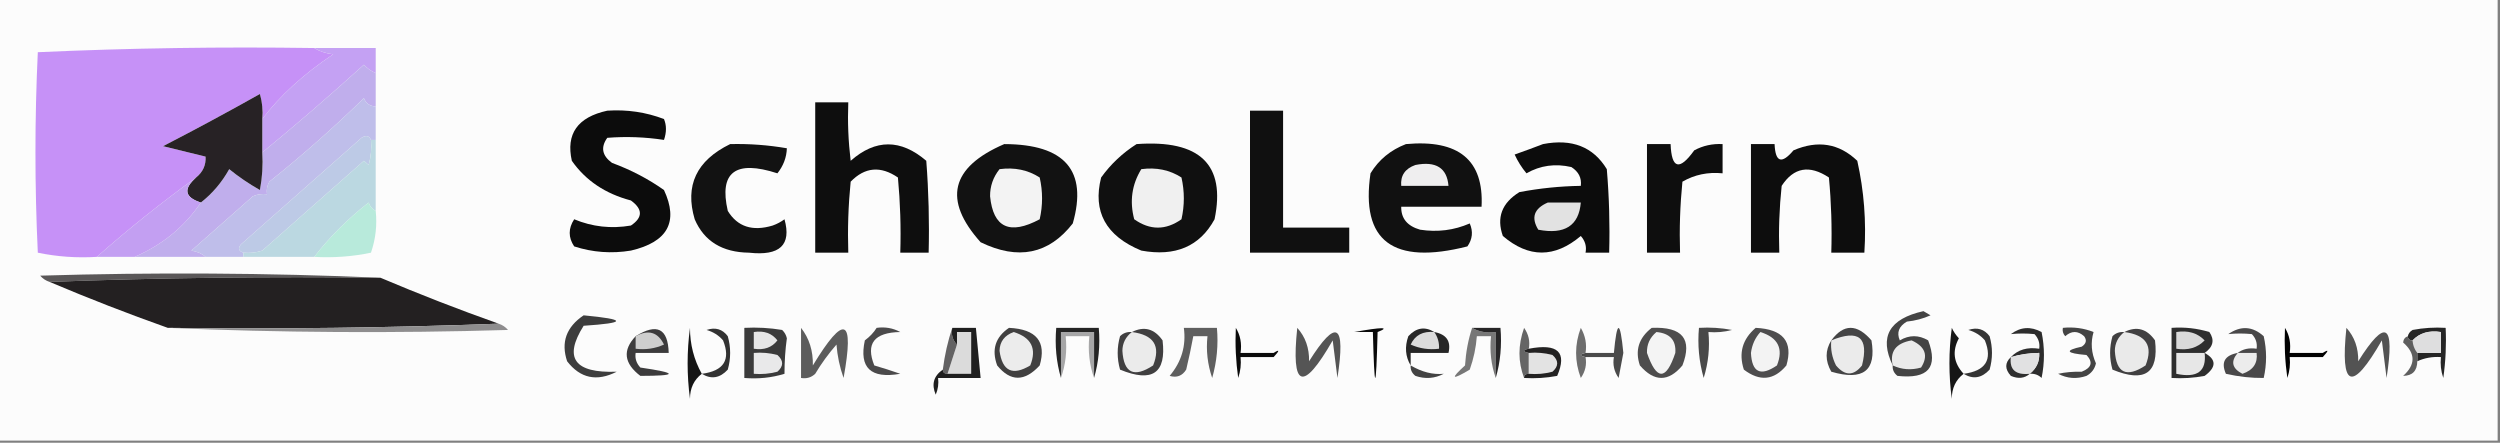 <svg width="192" height="34" viewBox="0 0 192 34" fill="none" xmlns="http://www.w3.org/2000/svg">
<rect x="0" y="0" width="192" height="34" fill="#808080" stroke="none"/>
<g clip-path="url(#clip0_169_705)">
<path fill-rule="evenodd" clip-rule="evenodd" d="M-0.181 -0.16C63.818 -0.16 127.819 -0.16 191.819 -0.16C191.819 11.173 191.819 22.506 191.819 33.84C127.819 33.84 63.818 33.84 -0.181 33.84C-0.181 22.506 -0.181 11.173 -0.181 -0.16Z" fill="#FCFCFC"/>
<path fill-rule="evenodd" clip-rule="evenodd" d="M24.136 3.689C24.538 3.942 25.022 4.103 25.588 4.17C23.3 5.705 21.486 7.362 20.144 9.142C20.203 8.491 20.142 7.85 19.962 7.217C17.512 8.594 15.032 9.93 12.522 11.226C13.618 11.499 14.707 11.766 15.788 12.028C15.828 12.674 15.586 13.209 15.062 13.632C12.411 15.547 9.871 17.578 7.44 19.727C5.892 19.822 4.379 19.715 2.904 19.406C2.662 14.274 2.662 9.142 2.904 4.009C9.953 3.691 17.031 3.584 24.136 3.689Z" fill="#C691F7"/>
<path fill-rule="evenodd" clip-rule="evenodd" d="M24.136 3.688C25.709 3.688 27.282 3.688 28.855 3.688C28.855 4.33 28.855 4.971 28.855 5.613C28.507 5.468 28.204 5.254 27.947 4.971C25.246 7.416 22.645 9.661 20.144 11.707C20.144 10.852 20.144 9.997 20.144 9.141C21.486 7.362 23.3 5.704 25.588 4.17C25.022 4.102 24.538 3.942 24.136 3.688Z" fill="#C4A1F3"/>
<path fill-rule="evenodd" clip-rule="evenodd" d="M28.855 5.613C28.855 6.469 28.855 7.324 28.855 8.179C28.401 8.154 28.098 7.941 27.947 7.538C25.648 9.783 23.229 11.921 20.688 13.953C20.513 14.257 20.452 14.578 20.507 14.915C20.125 14.867 19.762 14.921 19.418 15.075C17.845 16.465 16.272 17.855 14.699 19.245C15.149 19.32 15.511 19.48 15.788 19.726C13.973 19.726 12.159 19.726 10.344 19.726C12.48 18.802 14.174 17.412 15.425 15.557C16.313 14.86 17.039 14.005 17.603 12.991C18.338 13.586 19.124 14.121 19.962 14.594C20.143 13.638 20.203 12.676 20.144 11.707C22.645 9.661 25.246 7.416 27.947 4.972C28.204 5.254 28.507 5.468 28.855 5.613Z" fill="#C0AEEC"/>
<path fill-rule="evenodd" clip-rule="evenodd" d="M20.144 9.141C20.144 9.997 20.144 10.852 20.144 11.707C20.203 12.675 20.143 13.638 19.962 14.594C19.124 14.121 18.338 13.586 17.603 12.99C17.039 14.005 16.313 14.86 15.425 15.556C14.177 15.154 14.056 14.512 15.062 13.632C15.586 13.209 15.828 12.674 15.788 12.028C14.707 11.766 13.618 11.499 12.522 11.226C15.032 9.93 17.512 8.594 19.962 7.217C20.142 7.85 20.203 8.491 20.144 9.141Z" fill="#272225"/>
<path fill-rule="evenodd" clip-rule="evenodd" d="M62.609 7.858C63.456 7.858 64.303 7.858 65.149 7.858C65.089 9.359 65.15 10.856 65.331 12.349C67.239 10.667 69.175 10.667 71.138 12.349C71.32 14.699 71.38 17.051 71.32 19.406C70.594 19.406 69.868 19.406 69.142 19.406C69.202 17.478 69.141 15.554 68.96 13.632C67.631 12.723 66.421 12.83 65.331 13.953C65.15 15.767 65.089 17.585 65.149 19.406C64.303 19.406 63.456 19.406 62.609 19.406C62.609 15.556 62.609 11.707 62.609 7.858Z" fill="#0E0E0E"/>
<path fill-rule="evenodd" clip-rule="evenodd" d="M46.639 8.5C48.154 8.4 49.606 8.614 50.994 9.142C51.195 9.623 51.195 10.158 50.994 10.745C49.546 10.524 48.094 10.47 46.639 10.585C46.118 11.312 46.239 11.954 47.002 12.509C48.452 13.043 49.783 13.738 50.994 14.594C52.129 17.035 51.282 18.585 48.454 19.245C46.968 19.491 45.516 19.384 44.098 18.924C43.638 18.239 43.638 17.544 44.098 16.84C45.491 17.421 46.942 17.581 48.454 17.321C49.373 16.706 49.373 16.065 48.454 15.396C46.489 14.879 44.977 13.863 43.917 12.349C43.452 10.281 44.359 8.998 46.639 8.5Z" fill="#0C0C0C"/>
<path fill-rule="evenodd" clip-rule="evenodd" d="M96 8.5C96.847 8.5 97.694 8.5 98.541 8.5C98.541 11.494 98.541 14.487 98.541 17.481C100.235 17.481 101.928 17.481 103.622 17.481C103.622 18.123 103.622 18.764 103.622 19.406C101.081 19.406 98.541 19.406 96 19.406C96 15.771 96 12.135 96 8.5Z" fill="#101010"/>
<path fill-rule="evenodd" clip-rule="evenodd" d="M28.854 8.179C28.854 9.034 28.854 9.89 28.854 10.745C28.733 10.745 28.613 10.745 28.491 10.745C28.348 10.416 28.106 10.363 27.766 10.585C24.68 13.311 21.596 16.038 18.51 18.764C18.259 19.064 18.32 19.278 18.692 19.405C18.692 19.512 18.692 19.619 18.692 19.726C17.724 19.726 16.756 19.726 15.788 19.726C15.511 19.48 15.149 19.32 14.699 19.245C16.272 17.855 17.845 16.465 19.418 15.075C19.762 14.921 20.125 14.867 20.507 14.915C20.452 14.578 20.513 14.257 20.688 13.953C23.229 11.921 25.648 9.783 27.947 7.538C28.098 7.94 28.401 8.154 28.854 8.179Z" fill="#BFBEEA"/>
<path fill-rule="evenodd" clip-rule="evenodd" d="M28.491 10.745C28.55 11.395 28.49 12.037 28.31 12.67C28.189 12.563 28.068 12.456 27.947 12.349C25.346 14.648 22.745 16.946 20.144 19.245C19.674 19.402 19.19 19.456 18.692 19.405C18.32 19.278 18.259 19.064 18.51 18.764C21.596 16.038 24.68 13.311 27.766 10.585C28.106 10.363 28.348 10.416 28.491 10.745Z" fill="#BDCAE6"/>
<path fill-rule="evenodd" clip-rule="evenodd" d="M56.076 11.066C57.545 11.032 58.997 11.139 60.431 11.387C60.407 12.091 60.165 12.733 59.705 13.311C56.478 12.261 55.208 13.223 55.894 16.198C56.639 17.414 57.788 17.789 59.342 17.321C59.675 17.201 59.977 17.041 60.249 16.84C60.799 18.814 59.891 19.67 57.527 19.406C55.469 19.38 54.077 18.524 53.353 16.84C52.583 14.25 53.49 12.326 56.076 11.066Z" fill="#121212"/>
<path fill-rule="evenodd" clip-rule="evenodd" d="M77.127 11.066C81.792 11.077 83.546 13.108 82.389 17.16C80.55 19.524 78.191 20.005 75.312 18.604C72.402 15.357 73.007 12.844 77.127 11.066Z" fill="#121212"/>
<path fill-rule="evenodd" clip-rule="evenodd" d="M87.289 11.066C92.155 10.714 94.151 12.639 93.278 16.84C92.144 18.923 90.269 19.725 87.652 19.245C84.93 18.123 83.902 16.252 84.567 13.632C85.303 12.608 86.21 11.753 87.289 11.066Z" fill="#101010"/>
<path fill-rule="evenodd" clip-rule="evenodd" d="M107.977 11.066C112.033 10.695 113.969 12.299 113.784 15.877C111.728 15.877 109.671 15.877 107.614 15.877C107.597 16.773 108.081 17.361 109.066 17.641C110.398 17.846 111.668 17.686 112.877 17.16C113.147 17.783 113.086 18.371 112.696 18.924C106.968 20.379 104.488 18.508 105.255 13.311C105.887 12.27 106.795 11.522 107.977 11.066Z" fill="#111111"/>
<path fill-rule="evenodd" clip-rule="evenodd" d="M118.503 11.066C120.727 10.634 122.361 11.275 123.403 12.991C123.584 15.126 123.644 17.265 123.584 19.406C122.979 19.406 122.374 19.406 121.769 19.406C121.864 18.932 121.744 18.504 121.406 18.123C119.397 19.821 117.401 19.821 115.418 18.123C114.918 16.712 115.341 15.589 116.688 14.755C118.245 14.459 119.818 14.298 121.406 14.274C121.48 13.667 121.238 13.186 120.681 12.83C119.441 12.544 118.291 12.704 117.233 13.311C116.862 12.865 116.56 12.384 116.325 11.868C117.091 11.597 117.817 11.33 118.503 11.066Z" fill="#0C0C0C"/>
<path fill-rule="evenodd" clip-rule="evenodd" d="M126.488 11.066C127.093 11.066 127.697 11.066 128.302 11.066C128.375 12.971 128.98 13.132 130.117 11.547C130.787 11.185 131.513 11.025 132.295 11.066C132.295 11.814 132.295 12.563 132.295 13.311C131.169 13.2 130.141 13.414 129.21 13.953C129.029 15.767 128.968 17.585 129.028 19.405C128.182 19.405 127.334 19.405 126.488 19.405C126.488 16.626 126.488 13.846 126.488 11.066Z" fill="#0E0E0E"/>
<path fill-rule="evenodd" clip-rule="evenodd" d="M134.473 11.066C135.078 11.066 135.682 11.066 136.287 11.066C136.347 12.466 136.831 12.626 137.739 11.547C139.607 10.744 141.24 11.011 142.639 12.349C143.158 14.665 143.339 17.017 143.183 19.405C142.337 19.405 141.489 19.405 140.643 19.405C140.703 17.478 140.642 15.553 140.461 13.632C138.967 12.64 137.757 12.854 136.832 14.274C136.651 15.981 136.59 17.692 136.65 19.405C135.924 19.405 135.198 19.405 134.473 19.405C134.473 16.626 134.473 13.846 134.473 11.066Z" fill="#0D0D0D"/>
<path fill-rule="evenodd" clip-rule="evenodd" d="M108.703 12.67C110.282 12.36 111.13 12.894 111.244 14.274C110.034 14.274 108.824 14.274 107.614 14.274C107.545 13.485 107.908 12.95 108.703 12.67Z" fill="#EFEEEF"/>
<path fill-rule="evenodd" clip-rule="evenodd" d="M76.764 12.991C77.92 12.837 78.948 13.05 79.849 13.632C80.091 14.701 80.091 15.771 79.849 16.84C77.547 18.073 76.277 17.485 76.038 15.076C76.031 14.303 76.273 13.608 76.764 12.991Z" fill="#F3F3F3"/>
<path fill-rule="evenodd" clip-rule="evenodd" d="M87.652 12.991C88.808 12.837 89.837 13.05 90.737 13.632C90.979 14.701 90.979 15.771 90.737 16.84C89.528 17.695 88.317 17.695 87.108 16.84C86.743 15.46 86.924 14.177 87.652 12.991Z" fill="#F0F0F0"/>
<path fill-rule="evenodd" clip-rule="evenodd" d="M28.491 10.745C28.613 10.745 28.733 10.745 28.854 10.745C28.854 12.563 28.854 14.38 28.854 16.198C28.593 16.064 28.411 15.85 28.31 15.556C26.7 16.816 25.309 18.206 24.136 19.726C22.321 19.726 20.507 19.726 18.692 19.726C18.692 19.619 18.692 19.512 18.692 19.405C19.19 19.456 19.674 19.402 20.144 19.245C22.745 16.946 25.346 14.648 27.947 12.349C28.068 12.456 28.189 12.563 28.31 12.67C28.49 12.037 28.55 11.395 28.491 10.745Z" fill="#BBD8E1"/>
<path fill-rule="evenodd" clip-rule="evenodd" d="M15.062 13.632C14.056 14.512 14.177 15.154 15.425 15.556C14.174 17.412 12.48 18.802 10.344 19.726C9.376 19.726 8.408 19.726 7.44 19.726C9.871 17.578 12.411 15.547 15.062 13.632Z" fill="#C39FF2"/>
<path fill-rule="evenodd" clip-rule="evenodd" d="M118.866 15.557C119.713 15.557 120.56 15.557 121.406 15.557C121.257 17.337 120.168 18.032 118.14 17.642C117.571 16.71 117.813 16.015 118.866 15.557Z" fill="#E2E2E2"/>
<path fill-rule="evenodd" clip-rule="evenodd" d="M28.854 16.198C28.971 17.288 28.85 18.357 28.491 19.406C27.065 19.705 25.613 19.812 24.136 19.727C25.309 18.206 26.7 16.816 28.31 15.557C28.411 15.85 28.593 16.064 28.854 16.198Z" fill="#B8EADB"/>
<path fill-rule="evenodd" clip-rule="evenodd" d="M29.217 21.33C20.686 21.224 12.217 21.331 3.811 21.651C3.525 21.56 3.283 21.4 3.085 21.17C11.858 20.904 20.568 20.957 29.217 21.33Z" fill="#5A5758"/>
<path fill-rule="evenodd" clip-rule="evenodd" d="M3.811 21.651C12.217 21.331 20.686 21.224 29.217 21.33C32.198 22.594 35.222 23.77 38.291 24.858C29.885 25.178 21.416 25.285 12.885 25.179C9.818 24.091 6.793 22.915 3.811 21.651Z" fill="#232021"/>
<path fill-rule="evenodd" clip-rule="evenodd" d="M145.361 28.066C144.302 25.872 145.088 24.482 147.72 23.896C147.902 24.003 148.083 24.11 148.265 24.217C147.692 24.473 147.087 24.633 146.45 24.698C145.829 25.061 145.647 25.543 145.905 26.141C146.631 25.714 147.357 25.714 148.083 26.141C148.87 28.219 148.084 29.128 145.724 28.868C145.451 28.652 145.33 28.385 145.361 28.066Z" fill="#444444"/>
<path fill-rule="evenodd" clip-rule="evenodd" d="M38.291 24.858C38.578 24.949 38.82 25.11 39.017 25.34C30.244 25.606 21.534 25.552 12.885 25.179C21.416 25.285 29.885 25.178 38.291 24.858Z" fill="#8E8D8E"/>
<path fill-rule="evenodd" clip-rule="evenodd" d="M94.911 25.179C95.26 25.745 95.381 26.387 95.274 27.104C96.121 27.104 96.968 27.104 97.815 27.104C98.286 26.806 98.286 26.913 97.815 27.424C96.968 27.424 96.121 27.424 95.274 27.424C95.332 27.97 95.272 28.504 95.093 29.028C94.912 27.75 94.851 26.467 94.911 25.179Z" fill="#0A0A0A"/>
<path fill-rule="evenodd" clip-rule="evenodd" d="M103.985 25.5C106.187 25.11 106.792 25.11 105.8 25.5C105.679 30.204 105.558 30.204 105.437 25.5C104.953 25.5 104.469 25.5 103.985 25.5Z" fill="#090909"/>
<path fill-rule="evenodd" clip-rule="evenodd" d="M117.414 26.783C116.93 26.89 116.93 26.997 117.414 27.104C117.414 27.638 117.414 28.173 117.414 28.707C117.172 28.707 117.051 28.814 117.051 29.028C116.576 27.793 116.576 26.51 117.051 25.179C117.397 25.675 117.517 26.209 117.414 26.783Z" fill="#656565"/>
<path fill-rule="evenodd" clip-rule="evenodd" d="M121.769 27.425C121.286 27.318 121.286 27.211 121.769 27.104C122.495 27.104 123.221 27.104 123.947 27.104C124.183 24.554 124.425 24.554 124.673 27.104C124.552 27.745 124.431 28.387 124.31 29.028C123.964 28.533 123.844 27.998 123.947 27.425C123.221 27.425 122.495 27.425 121.769 27.425Z" fill="#4A4A4A"/>
<path fill-rule="evenodd" clip-rule="evenodd" d="M175.486 25.179C175.835 25.745 175.956 26.387 175.849 27.104C176.696 27.104 177.543 27.104 178.389 27.104C178.861 26.806 178.861 26.913 178.389 27.424C177.543 27.424 176.696 27.424 175.849 27.424C175.907 27.97 175.847 28.504 175.667 29.028C175.486 27.75 175.426 26.467 175.486 25.179Z" fill="#010101"/>
<path fill-rule="evenodd" clip-rule="evenodd" d="M185.648 27.745C185.648 27.531 185.648 27.317 185.648 27.104C186.253 27.104 186.858 27.104 187.463 27.104C187.463 26.569 187.463 26.035 187.463 25.5C186.552 25.357 185.826 25.57 185.285 26.141C185.043 26.141 184.922 26.035 184.922 25.821C184.963 25.623 185.084 25.462 185.285 25.34C186.124 25.18 186.971 25.127 187.826 25.179C187.886 26.467 187.826 27.75 187.645 29.028C187.465 28.504 187.405 27.969 187.463 27.424C186.813 27.381 186.208 27.488 185.648 27.745Z" fill="#252525"/>
<path fill-rule="evenodd" clip-rule="evenodd" d="M57.164 25.179C58.14 25.127 59.108 25.18 60.068 25.34C60.258 25.52 60.378 25.733 60.431 25.981C60.309 26.862 60.248 27.771 60.249 28.708C59.263 29.01 58.234 29.117 57.164 29.028C57.164 27.745 57.164 26.462 57.164 25.179Z" fill="#3B3B3B"/>
<path fill-rule="evenodd" clip-rule="evenodd" d="M57.89 25.5C58.676 25.377 59.281 25.591 59.705 26.142C59.281 26.692 58.676 26.906 57.89 26.783C57.89 26.355 57.89 25.928 57.89 25.5Z" fill="#E6E6E6"/>
<path fill-rule="evenodd" clip-rule="evenodd" d="M67.327 25.179C67.976 25.088 68.581 25.195 69.142 25.5C67.138 25.532 66.472 26.387 67.146 28.066C67.808 28.259 68.474 28.473 69.142 28.707C66.874 29.107 65.966 28.252 66.42 26.141C66.799 25.861 67.101 25.541 67.327 25.179Z" fill="#4B4A4B"/>
<path fill-rule="evenodd" clip-rule="evenodd" d="M72.771 28.707C73.013 27.959 73.255 27.211 73.497 26.462C73.497 26.142 73.497 25.821 73.497 25.5C73.86 25.5 74.223 25.5 74.586 25.5C74.586 26.569 74.586 27.638 74.586 28.707C73.981 28.707 73.376 28.707 72.771 28.707Z" fill="#DBDBDB"/>
<path fill-rule="evenodd" clip-rule="evenodd" d="M130.48 25.179C131.336 25.127 132.182 25.18 133.021 25.34C132.428 25.498 131.823 25.551 131.206 25.5C131.323 26.695 131.202 27.871 130.843 29.028C130.483 27.763 130.363 26.48 130.48 25.179Z" fill="#494949"/>
<path fill-rule="evenodd" clip-rule="evenodd" d="M150.805 28.707C150.201 29.172 149.899 29.814 149.898 30.632C149.656 28.814 149.656 26.997 149.898 25.179C150.034 25.473 150.215 25.74 150.442 25.981C149.913 26.966 150.034 27.875 150.805 28.707Z" fill="#161616"/>
<path fill-rule="evenodd" clip-rule="evenodd" d="M185.648 27.104C185.427 26.818 185.306 26.497 185.285 26.142C185.826 25.571 186.552 25.357 187.463 25.5C187.463 26.035 187.463 26.569 187.463 27.104C186.858 27.104 186.253 27.104 185.648 27.104Z" fill="#DEDEDF"/>
<path fill-rule="evenodd" clip-rule="evenodd" d="M90.919 25.179C91.766 25.179 92.613 25.179 93.459 25.179C93.577 26.48 93.456 27.763 93.096 29.028C92.738 27.98 92.617 26.911 92.734 25.821C92.371 25.821 92.008 25.821 91.645 25.821C91.487 26.676 91.306 27.531 91.1 28.387C90.796 28.87 90.373 29.031 89.83 28.868C90.742 27.785 91.105 26.555 90.919 25.179Z" fill="#5F5F5F"/>
<path fill-rule="evenodd" clip-rule="evenodd" d="M113.059 25.179C113.574 25.484 114.178 25.591 114.873 25.5C114.873 26.676 114.873 27.852 114.873 29.028C114.518 28.026 114.397 26.957 114.51 25.821C114.147 25.821 113.785 25.821 113.422 25.821C113.357 26.692 113.175 27.547 112.877 28.387C111.484 29.216 111.363 29.109 112.514 28.066C112.58 27.041 112.761 26.079 113.059 25.179Z" fill="#777777"/>
<path fill-rule="evenodd" clip-rule="evenodd" d="M113.059 25.179C113.784 25.179 114.51 25.179 115.236 25.179C115.351 26.527 115.23 27.81 114.873 29.028C114.873 27.852 114.873 26.676 114.873 25.5C114.178 25.591 113.574 25.484 113.059 25.179Z" fill="#262526"/>
<path fill-rule="evenodd" clip-rule="evenodd" d="M184.922 25.821C184.922 26.035 185.043 26.142 185.285 26.142C185.306 26.497 185.427 26.818 185.648 27.104C185.648 27.318 185.648 27.532 185.648 27.745C185.64 28.483 185.277 28.857 184.56 28.868C185.524 28.006 185.524 27.151 184.56 26.302C184.585 26.057 184.706 25.896 184.922 25.821Z" fill="#5E5E5E"/>
<path fill-rule="evenodd" clip-rule="evenodd" d="M110.155 25.5C111.093 25.676 111.456 26.21 111.244 27.104C110.276 27.104 109.308 27.104 108.34 27.104C108.34 27.424 108.34 27.745 108.34 28.066C107.931 27.383 107.87 26.635 108.159 25.821C108.768 25.162 109.433 25.055 110.155 25.5Z" fill="#262626"/>
<path fill-rule="evenodd" clip-rule="evenodd" d="M110.155 25.5C110.421 25.887 110.542 26.315 110.518 26.783C109.754 26.879 109.028 26.772 108.34 26.462C108.675 25.738 109.28 25.418 110.155 25.5Z" fill="#DBDBDB"/>
<path fill-rule="evenodd" clip-rule="evenodd" d="M145.361 28.066C145.119 26.997 145.603 26.355 146.813 26.142C147.872 26.625 148.114 27.32 147.539 28.227C146.777 28.444 146.051 28.39 145.361 28.066Z" fill="#EBEBEB"/>
<path fill-rule="evenodd" clip-rule="evenodd" d="M169.316 27.104C170.229 27.61 170.229 28.198 169.316 28.868C168.477 29.027 167.631 29.081 166.775 29.028C166.775 27.745 166.775 26.462 166.775 25.179C167.773 25.107 168.741 25.214 169.679 25.5C170.097 26.108 169.976 26.643 169.316 27.104Z" fill="#2E2E2E"/>
<path fill-rule="evenodd" clip-rule="evenodd" d="M167.138 25.5C168.037 25.356 168.763 25.57 169.316 26.142C168.763 26.713 168.037 26.927 167.138 26.783C167.138 26.355 167.138 25.928 167.138 25.5Z" fill="#DADADA"/>
<path fill-rule="evenodd" clip-rule="evenodd" d="M99.629 25.179C100.254 25.871 100.556 26.727 100.537 27.745C102.638 24.408 103.364 24.836 102.715 29.028C102.594 28.066 102.472 27.104 102.352 26.142C100.051 30.149 99.144 29.828 99.629 25.179Z" fill="#555555"/>
<path fill-rule="evenodd" clip-rule="evenodd" d="M155.887 28.708C156.41 28.284 156.652 27.75 156.612 27.104C155.863 27.109 155.137 27.216 154.435 27.425C154.976 26.854 155.701 26.64 156.612 26.783C156.674 26.359 156.553 25.985 156.25 25.66C155.63 25.598 155.025 25.598 154.435 25.66C155.176 25.102 155.962 25.049 156.794 25.5C157.036 26.676 157.036 27.852 156.794 29.028C156.55 28.787 156.248 28.68 155.887 28.708Z" fill="#2D2D2D"/>
<path fill-rule="evenodd" clip-rule="evenodd" d="M171.856 27.104C172.244 26.804 172.728 26.697 173.308 26.783C173.37 26.359 173.249 25.985 172.945 25.66C172.326 25.598 171.721 25.598 171.13 25.66C172.088 24.995 172.995 25.049 173.853 25.821C174.095 26.89 174.095 27.959 173.853 29.028C172.9 29.038 171.932 28.931 170.949 28.708C170.558 27.822 170.86 27.287 171.856 27.104Z" fill="#494849"/>
<path fill-rule="evenodd" clip-rule="evenodd" d="M180.204 25.179C180.828 25.871 181.131 26.727 181.112 27.745C183.213 24.408 183.939 24.836 183.289 29.028C183.168 28.066 183.047 27.104 182.926 26.142C180.626 30.149 179.718 29.828 180.204 25.179Z" fill="#535353"/>
<path fill-rule="evenodd" clip-rule="evenodd" d="M57.89 27.104C58.507 27.052 59.112 27.106 59.705 27.264C60.189 27.692 60.189 28.12 59.705 28.547C59.112 28.706 58.507 28.759 57.89 28.708C57.89 28.173 57.89 27.638 57.89 27.104Z" fill="#E9E9EA"/>
<path fill-rule="evenodd" clip-rule="evenodd" d="M158.427 25.179C159.259 25.097 160.046 25.204 160.786 25.5C160.551 26.305 160.612 27.107 160.968 27.906C160.875 28.331 160.633 28.652 160.242 28.868C159.487 29.127 158.761 29.073 158.064 28.707C158.616 28.586 159.221 28.532 159.879 28.547C160.638 28.242 160.759 27.814 160.242 27.264C158.662 27.13 158.542 26.916 159.879 26.623C160.224 26.392 160.284 26.125 160.06 25.821C159.577 25.393 159.093 25.393 158.609 25.821C158.44 25.63 158.38 25.416 158.427 25.179Z" fill="#444444"/>
<path fill-rule="evenodd" clip-rule="evenodd" d="M169.316 27.104C169.475 28.518 168.749 29.053 167.138 28.708C167.138 28.173 167.138 27.639 167.138 27.104C167.864 27.104 168.59 27.104 169.316 27.104Z" fill="#E7E7E7"/>
<path fill-rule="evenodd" clip-rule="evenodd" d="M53.898 28.707C53.294 29.172 52.991 29.814 52.991 30.632C52.748 28.814 52.748 26.997 52.991 25.179C52.992 26.452 53.294 27.628 53.898 28.707Z" fill="#151515"/>
<path fill-rule="evenodd" clip-rule="evenodd" d="M84.023 29.028C84.023 27.852 84.023 26.676 84.023 25.5C83.176 25.5 82.329 25.5 81.482 25.5C81.482 26.676 81.482 27.852 81.482 29.028C81.125 27.81 81.004 26.527 81.119 25.179C82.208 25.179 83.297 25.179 84.386 25.179C84.501 26.527 84.379 27.81 84.023 29.028Z" fill="#242424"/>
<path fill-rule="evenodd" clip-rule="evenodd" d="M84.023 29.028C83.667 28.026 83.546 26.957 83.66 25.821C83.055 25.821 82.45 25.821 81.845 25.821C81.959 26.957 81.837 28.026 81.482 29.028C81.482 27.852 81.482 26.676 81.482 25.5C82.329 25.5 83.176 25.5 84.023 25.5C84.023 26.676 84.023 27.852 84.023 29.028Z" fill="#A6A6A7"/>
<path fill-rule="evenodd" clip-rule="evenodd" d="M117.414 27.104C118.031 27.052 118.636 27.106 119.229 27.264C119.713 27.692 119.713 28.12 119.229 28.547C118.636 28.706 118.031 28.759 117.414 28.708C117.414 28.173 117.414 27.638 117.414 27.104Z" fill="#E3E3E3"/>
<path fill-rule="evenodd" clip-rule="evenodd" d="M155.887 28.708C154.798 28.815 154.314 28.387 154.435 27.425C155.137 27.216 155.863 27.11 156.612 27.104C156.652 27.75 156.41 28.285 155.887 28.708Z" fill="#E1E1E2"/>
<path fill-rule="evenodd" clip-rule="evenodd" d="M171.856 27.104C172.34 27.104 172.824 27.104 173.308 27.104C173.407 27.892 173.044 28.427 172.219 28.708C171.419 28.297 171.298 27.762 171.856 27.104Z" fill="#ECECEC"/>
<path fill-rule="evenodd" clip-rule="evenodd" d="M44.824 24.217C48.146 24.532 48.146 24.799 44.824 25.019C43.262 27.493 44.109 28.669 47.365 28.547C45.838 29.328 44.568 29.061 43.554 27.745C43.068 26.289 43.492 25.113 44.824 24.217Z" fill="#3D3D3D"/>
<path fill-rule="evenodd" clip-rule="evenodd" d="M73.134 25.179C73.037 25.692 73.158 26.12 73.497 26.462C73.255 27.211 73.013 27.959 72.771 28.707C72.529 28.707 72.408 28.601 72.408 28.387C72.553 27.261 72.795 26.191 73.134 25.179Z" fill="#636263"/>
<path fill-rule="evenodd" clip-rule="evenodd" d="M77.49 25.179C79.596 25.279 80.382 26.241 79.849 28.066C78.694 29.325 77.605 29.325 76.582 28.066C76.139 26.853 76.442 25.891 77.49 25.179Z" fill="#414040"/>
<path fill-rule="evenodd" clip-rule="evenodd" d="M77.853 25.5C79.215 25.926 79.639 26.781 79.123 28.066C77.765 28.883 76.979 28.508 76.764 26.943C76.784 26.235 77.147 25.754 77.853 25.5Z" fill="#ECECEC"/>
<path fill-rule="evenodd" clip-rule="evenodd" d="M117.414 26.783C119.65 26.352 120.376 27.047 119.592 28.868C118.753 29.027 117.906 29.081 117.051 29.028C117.051 28.814 117.172 28.708 117.414 28.708C118.031 28.759 118.636 28.706 119.229 28.547C119.713 28.119 119.713 27.692 119.229 27.264C118.636 27.106 118.031 27.052 117.414 27.104C116.93 26.997 116.93 26.89 117.414 26.783Z" fill="#232222"/>
<path fill-rule="evenodd" clip-rule="evenodd" d="M121.769 27.104C121.286 27.211 121.286 27.318 121.769 27.424C121.873 27.998 121.752 28.533 121.406 29.028C120.923 27.745 120.923 26.462 121.406 25.179C121.757 25.787 121.878 26.429 121.769 27.104Z" fill="#6D6D6D"/>
<path fill-rule="evenodd" clip-rule="evenodd" d="M126.851 25.179C129.209 25.077 129.995 26.039 129.21 28.066C128.138 29.343 127.05 29.343 125.943 28.066C125.554 26.912 125.856 25.949 126.851 25.179Z" fill="#4E4D4D"/>
<path fill-rule="evenodd" clip-rule="evenodd" d="M127.214 25.5C128.251 25.596 128.735 26.131 128.665 27.104C127.954 29.235 127.228 29.235 126.488 27.104C126.465 26.458 126.707 25.923 127.214 25.5Z" fill="#F4F4F4"/>
<path fill-rule="evenodd" clip-rule="evenodd" d="M134.836 25.179C136.942 25.279 137.728 26.241 137.195 28.066C136.242 29.212 135.153 29.319 133.928 28.387C133.515 27.116 133.818 26.046 134.836 25.179Z" fill="#4E4D4E"/>
<path fill-rule="evenodd" clip-rule="evenodd" d="M135.198 25.5C136.561 25.926 136.985 26.781 136.469 28.066C135.212 28.927 134.546 28.606 134.473 27.104C134.554 26.477 134.796 25.942 135.198 25.5Z" fill="#F3F3F3"/>
<path fill-rule="evenodd" clip-rule="evenodd" d="M140.643 26.142C141.591 24.858 142.619 24.858 143.728 26.142C144.126 28.465 143.098 29.267 140.643 28.547C140.166 27.712 140.166 26.91 140.643 26.142Z" fill="#444445"/>
<path fill-rule="evenodd" clip-rule="evenodd" d="M140.643 26.142C142.754 25.276 143.54 25.917 143.002 28.066C142.358 28.882 141.692 28.882 141.006 28.066C140.698 27.454 140.577 26.813 140.643 26.142Z" fill="#EBEBEB"/>
<path fill-rule="evenodd" clip-rule="evenodd" d="M53.898 28.708C55.586 28.491 56.13 27.636 55.531 26.142C55.203 25.756 54.78 25.489 54.261 25.34C54.938 25.112 55.483 25.272 55.894 25.821C56.136 26.676 56.136 27.532 55.894 28.387C55.285 29.046 54.62 29.152 53.898 28.708Z" fill="#323232"/>
<path fill-rule="evenodd" clip-rule="evenodd" d="M61.52 25.179C62.15 25.984 62.453 26.946 62.427 28.066C64.846 24.076 65.633 24.396 64.786 29.028C64.49 28.192 64.308 27.337 64.242 26.462C63.626 27.168 63.082 27.916 62.609 28.707C62.309 28.992 61.946 29.099 61.52 29.028C61.52 27.745 61.52 26.462 61.52 25.179Z" fill="#5C5C5C"/>
<path fill-rule="evenodd" clip-rule="evenodd" d="M150.805 28.708C152.493 28.491 153.038 27.636 152.439 26.142C152.111 25.756 151.688 25.489 151.168 25.34C151.846 25.112 152.39 25.272 152.802 25.821C153.044 26.676 153.044 27.532 152.802 28.387C152.192 29.046 151.527 29.152 150.805 28.708Z" fill="#343434"/>
<path fill-rule="evenodd" clip-rule="evenodd" d="M48.817 25.821C50.456 24.794 51.303 25.221 51.357 27.104C50.511 27.104 49.663 27.104 48.817 27.104C48.755 27.528 48.876 27.902 49.18 28.227C52.083 28.651 52.083 28.865 49.18 28.868C47.917 27.907 47.796 26.892 48.817 25.821Z" fill="#3C3B3C"/>
<path fill-rule="evenodd" clip-rule="evenodd" d="M48.817 25.821C49.798 25.29 50.524 25.504 50.994 26.462C50.306 26.772 49.58 26.879 48.817 26.783C48.817 26.462 48.817 26.141 48.817 25.821Z" fill="#CECECE"/>
<path fill-rule="evenodd" clip-rule="evenodd" d="M86.926 25.5C87.871 25.029 88.657 25.243 89.285 26.141C89.588 28.663 88.5 29.411 86.019 28.387C85.777 27.531 85.777 26.676 86.019 25.821C86.262 25.579 86.565 25.472 86.926 25.5Z" fill="#403F40"/>
<path fill-rule="evenodd" clip-rule="evenodd" d="M86.926 25.5C88.614 25.716 89.159 26.572 88.559 28.066C87.093 29.032 86.307 28.658 86.2 26.943C86.207 26.355 86.449 25.874 86.926 25.5Z" fill="#EBEBEB"/>
<path fill-rule="evenodd" clip-rule="evenodd" d="M154.435 27.424C154.314 28.387 154.798 28.814 155.887 28.707C155.487 29.06 155.003 29.113 154.435 28.868C153.963 28.349 153.963 27.868 154.435 27.424Z" fill="#2E2E2E"/>
<path fill-rule="evenodd" clip-rule="evenodd" d="M163.146 25.5C164.09 25.029 164.876 25.243 165.505 26.141C165.808 28.663 164.719 29.411 162.238 28.387C161.996 27.531 161.996 26.676 162.238 25.821C162.482 25.579 162.784 25.472 163.146 25.5Z" fill="#414041"/>
<path fill-rule="evenodd" clip-rule="evenodd" d="M163.146 25.5C164.834 25.716 165.378 26.572 164.779 28.066C163.313 29.032 162.526 28.658 162.42 26.943C162.427 26.355 162.668 25.874 163.146 25.5Z" fill="#EAEAEA"/>
<path fill-rule="evenodd" clip-rule="evenodd" d="M73.134 25.179C73.739 25.179 74.344 25.179 74.949 25.179C75.151 27.344 75.272 28.627 75.312 29.028C74.223 29.028 73.134 29.028 72.045 29.028C72.102 29.469 72.042 29.896 71.864 30.311C71.522 29.513 71.704 28.871 72.408 28.387C72.408 28.601 72.529 28.707 72.771 28.707C73.376 28.707 73.981 28.707 74.586 28.707C74.586 27.638 74.586 26.569 74.586 25.5C74.223 25.5 73.86 25.5 73.497 25.5C73.497 25.821 73.497 26.142 73.497 26.462C73.158 26.12 73.037 25.692 73.134 25.179Z" fill="#1F1F1F"/>
<path fill-rule="evenodd" clip-rule="evenodd" d="M108.34 28.066C109.203 28.575 110.05 28.788 110.881 28.707C110.184 29.073 109.458 29.127 108.703 28.868C108.43 28.653 108.309 28.385 108.34 28.066Z" fill="#434343"/>
</g>
<defs>
<clipPath id="clip0_169_705">
<rect width="192" height="34" fill="white"/>
</clipPath>
</defs>
</svg>
